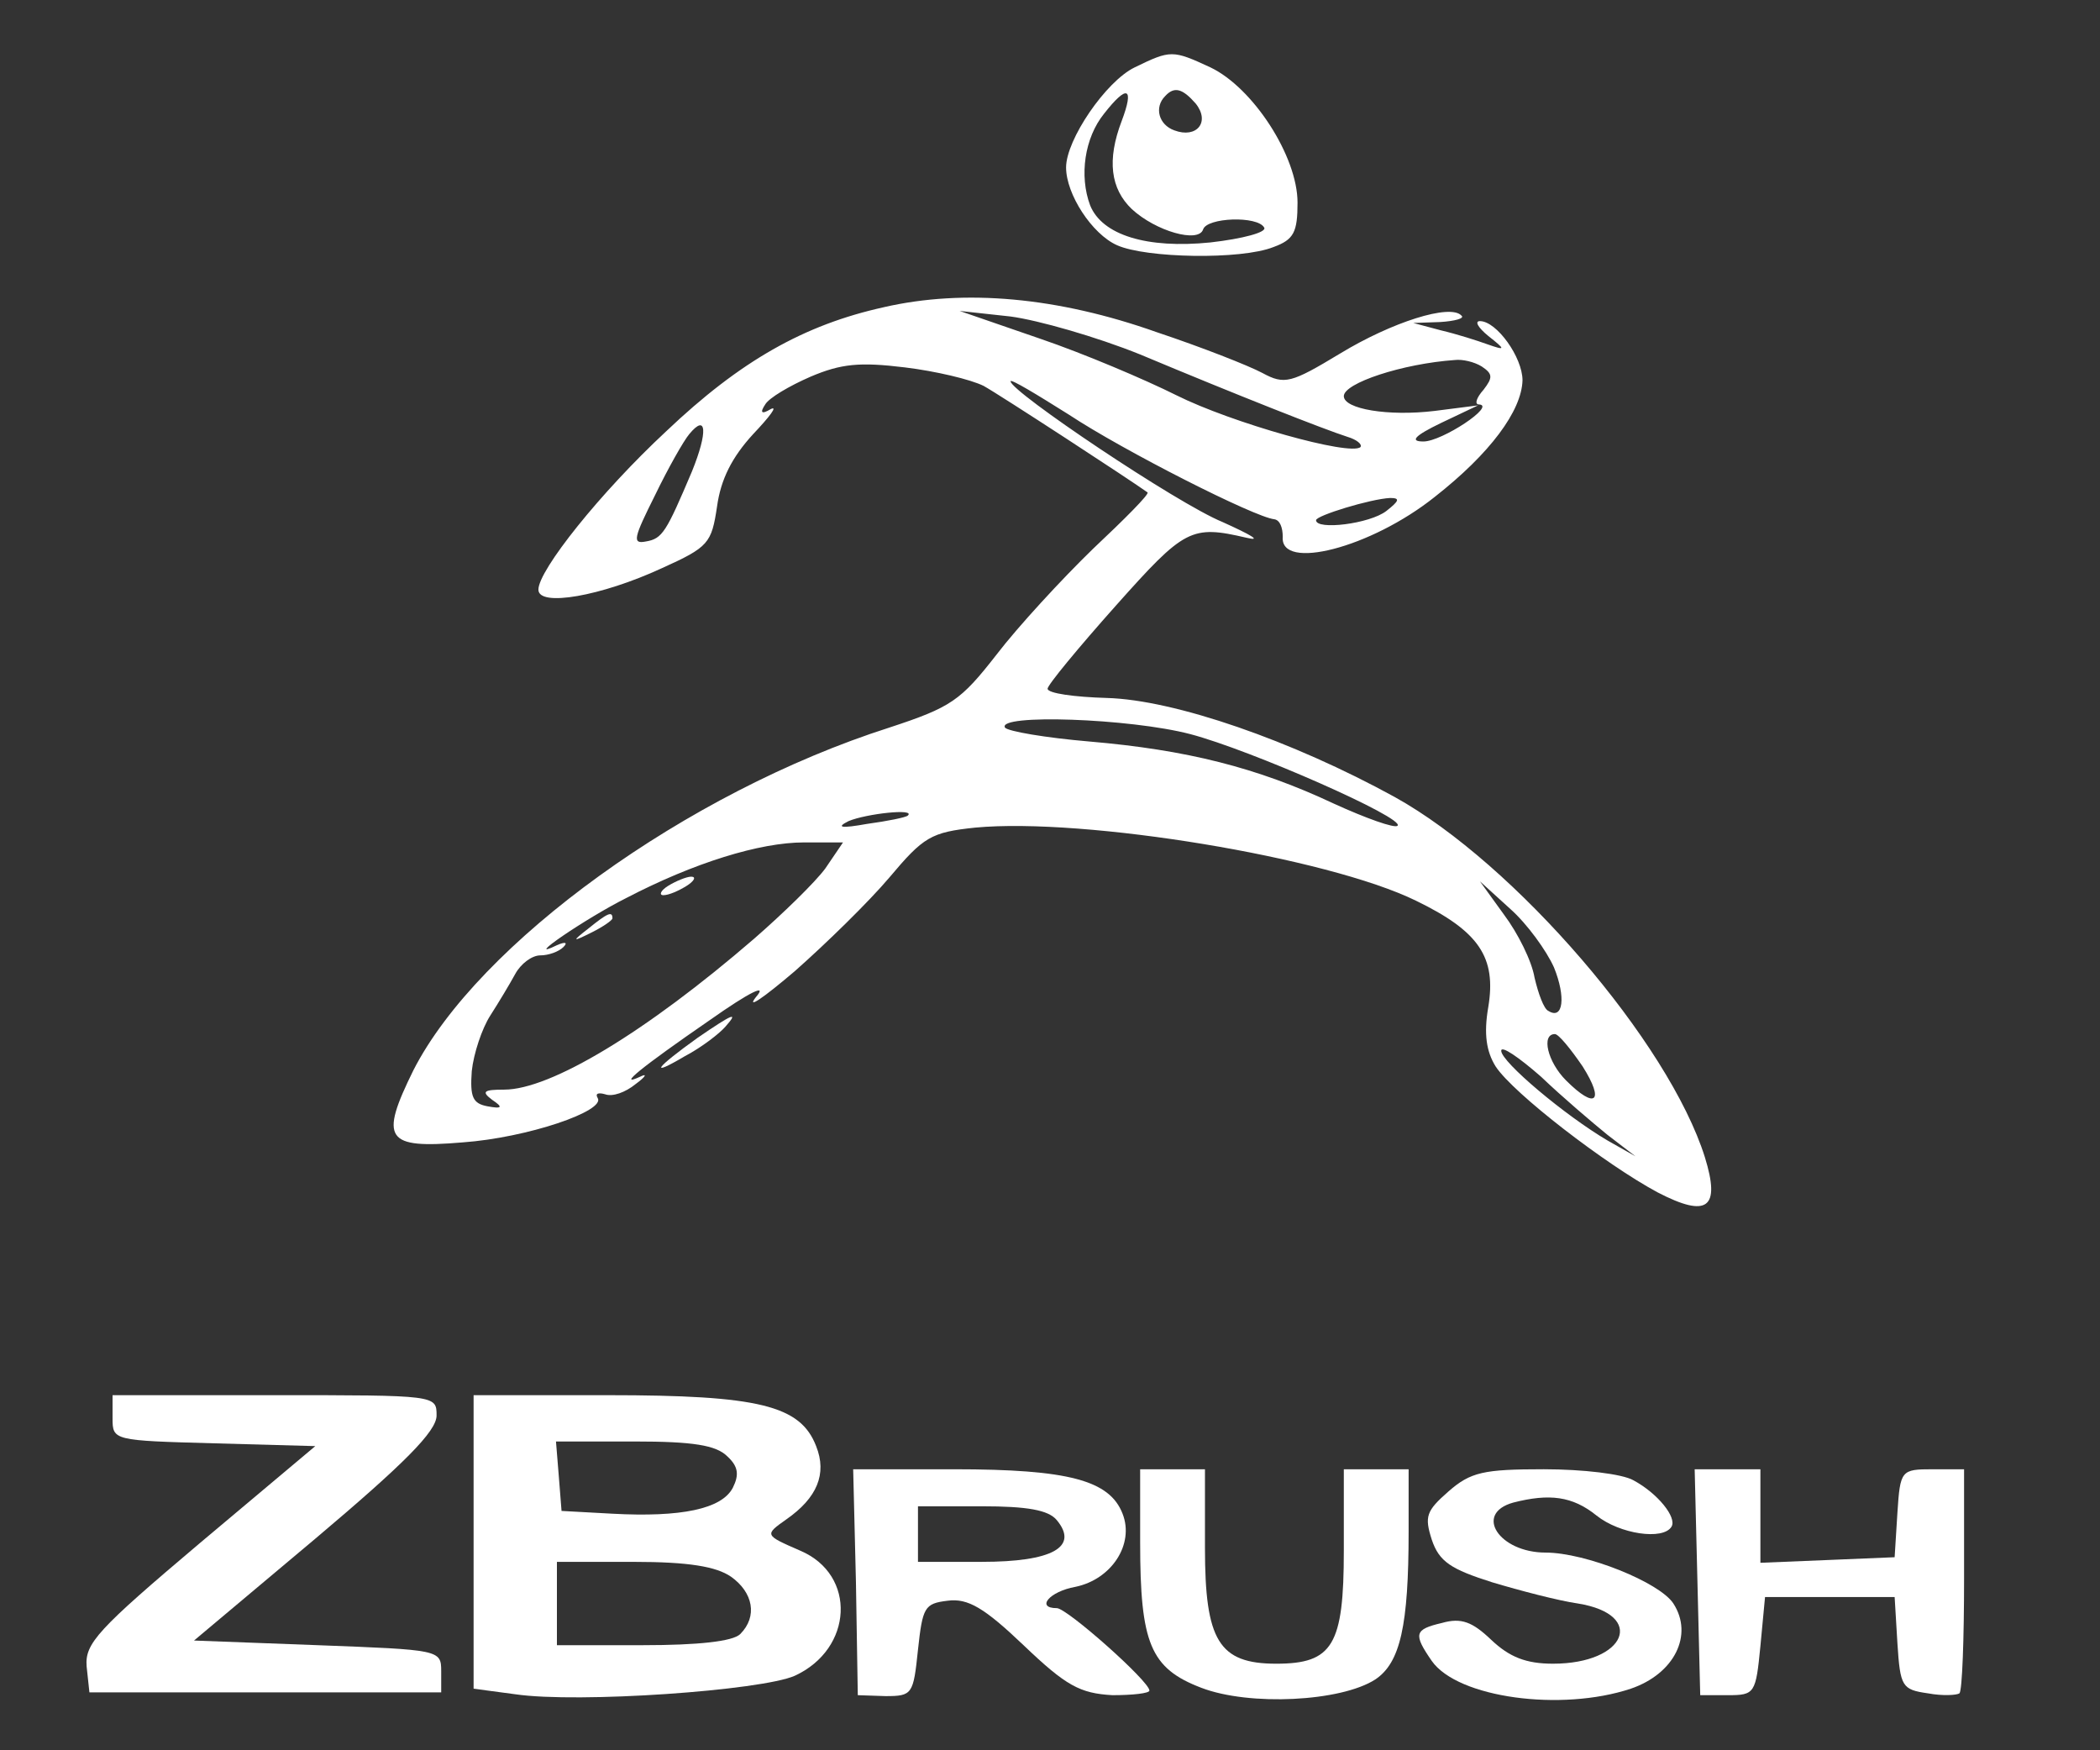 <?xml version="1.0" encoding="UTF-8" standalone="no"?>
<svg
   xmlns:dc="http://purl.org/dc/elements/1.1/"
   xmlns:cc="http://creativecommons.org/ns#"
   xmlns:rdf="http://www.w3.org/1999/02/22-rdf-syntax-ns#"
   xmlns:svg="http://www.w3.org/2000/svg"
   xmlns="http://www.w3.org/2000/svg"
   xmlns:sodipodi="http://sodipodi.sourceforge.net/DTD/sodipodi-0.dtd"
   xmlns:inkscape="http://www.inkscape.org/namespaces/inkscape"
   width="300"
   height="250"
   viewBox="0 0 300 250"
   fill="none"
   version="1.1"
   id="svg24"
   sodipodi:docname="zbrush.svg"
   inkscape:version="1.0.2 (e86c870879, 2021-01-15)">
  <rect x="0" y="0" width="300" height="250" fill="#333333" stroke="none"/>
  <defs
     id="defs28" />
  <sodipodi:namedview
     pagecolor="#ffffff"
     bordercolor="#666666"
     borderopacity="1"
     objecttolerance="10"
     gridtolerance="10"
     guidetolerance="10"
     inkscape:pageopacity="0"
     inkscape:pageshadow="2"
     inkscape:window-width="1920"
     inkscape:window-height="1056"
     id="namedview26"
     showgrid="false"
     inkscape:zoom="3.0510179"
     inkscape:cx="151.00114"
     inkscape:cy="127.23043"
     inkscape:window-x="0"
     inkscape:window-y="0"
     inkscape:window-maximized="1"
     inkscape:current-layer="svg24" />
  <path
     d="m 162.085,9.631 c -4.1,1.984 -9.787,10.316 -9.787,14.283 0,3.835 3.703,9.522 7.274,11.109 4.1,1.852 17.722,2.116 22.351,0.265 2.91,-1.058 3.439,-2.116 3.439,-6.348 0,-6.613 -6.348,-16.399 -12.432,-19.309 -5.422,-2.513 -5.687,-2.513 -10.845,0 z m -1.852,7.671 c -2.116,5.555 -1.587,9.654 1.455,12.564 3.439,3.174 9.522,4.893 10.183,2.91 0.529,-1.719 7.803,-1.984 8.729,-0.265 0.397,0.661 -3.042,1.587 -7.671,2.116 -9.125,0.926 -15.473,-1.058 -17.193,-5.29 -1.587,-4.232 -0.794,-9.654 1.984,-13.093 3.306,-4.232 4.364,-3.835 2.513,1.058 z m 10.58,-2.513 c 2.116,2.645 0.132,5.026 -3.042,3.835 -2.248,-0.794 -2.91,-3.306 -1.323,-4.893 1.323,-1.455 2.513,-1.058 4.364,1.058 z"
     fill="white"
     id="path2"
     style="fill:#ffffff;stroke-width:1.323" />
  <path
     d="m 126.245,43.884 c -11.374,2.513 -20.499,7.671 -31.079,17.722 -9.39,8.729 -18.251,19.838 -18.251,22.615 0,2.513 8.993,0.926 17.589,-3.042 6.745,-3.042 7.142,-3.571 7.935,-8.861 0.529,-3.835 2.116,-7.009 5.158,-10.316 2.381,-2.513 3.571,-4.1 2.513,-3.571 -1.323,0.794 -1.587,0.529 -0.794,-0.661 0.529,-0.926 3.439,-2.645 6.48,-3.968 4.364,-1.852 7.009,-2.116 13.49,-1.323 4.364,0.529 9.39,1.719 11.241,2.645 2.381,1.323 21.028,13.49 23.409,15.209 0.265,0.265 -3.306,3.835 -7.803,8.067 -4.497,4.364 -10.712,11.109 -13.754,15.077 -5.158,6.613 -6.48,7.538 -15.341,10.448 -28.963,9.257 -58.72,30.815 -67.977,48.933 -4.893,9.919 -3.968,11.241 7.009,10.316 9.258,-0.661 20.499,-4.497 19.309,-6.348 -0.397,-0.661 0.132,-0.793 1.058,-0.529 1.058,0.397 2.91,-0.264 4.364,-1.455 1.455,-1.058 1.719,-1.587 0.661,-1.058 -3.439,1.587 0.132,-1.323 9.919,-8.067 5.819,-4.1 8.332,-5.29 6.613,-3.306 -1.455,1.852 1.058,0.132 5.555,-3.703 4.497,-3.968 10.58,-9.919 13.49,-13.357 4.893,-5.819 5.951,-6.48 12.299,-7.142 15.606,-1.455 50.256,4.232 62.952,10.448 8.993,4.364 11.506,8.067 10.316,15.209 -0.661,3.835 -0.265,6.348 1.058,8.464 2.513,3.835 15.738,14.019 23.144,17.986 7.142,3.703 8.993,2.248 6.745,-5.026 -5.158,-16.399 -27.112,-41.924 -44.304,-51.446 -14.68,-8.067 -31.476,-13.886 -41.13,-14.151 -4.629,-0.132 -8.464,-0.661 -8.464,-1.323 0,-0.529 4.364,-5.819 9.787,-11.903 9.787,-10.977 10.712,-11.506 18.648,-9.654 2.248,0.529 0.661,-0.397 -3.439,-2.248 -6.48,-2.645 -30.286,-18.648 -30.286,-20.102 0,-0.397 3.703,1.852 8.332,4.761 7.803,5.158 26.583,14.68 29.36,14.944 0.794,0.132 1.19,1.19 1.19,2.513 -0.397,4.893 12.564,1.587 21.689,-5.687 7.935,-6.216 12.432,-12.299 12.564,-16.664 0,-3.306 -3.703,-8.464 -6.084,-8.464 -0.793,0 -0.265,0.926 1.19,2.116 2.513,1.984 2.513,2.116 -0.132,1.19 -1.455,-0.529 -4.364,-1.455 -6.613,-1.984 l -3.968,-1.058 3.835,-0.132 c 2.116,-0.132 3.571,-0.529 3.042,-0.926 -1.587,-1.719 -9.919,0.926 -17.325,5.422 -7.009,4.232 -7.935,4.497 -11.109,2.777 -1.984,-1.058 -8.729,-3.703 -15.077,-5.819 -14.151,-5.026 -27.508,-6.216 -39.014,-3.571 z m 36.634,6.745 c 13.886,5.819 26.318,10.712 29.624,11.77 1.323,0.397 2.116,1.058 1.852,1.455 -1.455,1.323 -18.383,-3.439 -26.318,-7.406 -4.497,-2.248 -13.225,-5.951 -19.441,-8.067 l -11.506,-3.968 7.274,0.794 c 3.968,0.529 12.299,2.91 18.515,5.422 z m 48.801,1.719 c 1.587,1.058 1.587,1.587 0.265,3.306 -1.058,1.19 -1.323,2.116 -0.661,2.116 2.513,0.132 -5.29,5.29 -7.935,5.29 -1.984,0 -1.323,-0.794 2.513,-2.645 l 5.29,-2.513 -6.216,0.794 c -6.613,0.794 -12.961,-0.265 -12.961,-2.116 0,-1.852 8.332,-4.629 15.87,-5.158 1.058,-0.132 2.777,0.265 3.835,0.926 z M 98.869,67.293 c -3.703,8.729 -4.232,9.654 -6.613,10.051 -1.984,0.397 -1.719,-0.529 1.323,-6.613 1.852,-3.835 4.1,-7.803 4.893,-8.729 2.513,-3.042 2.645,-0.265 0.397,5.29 z m 99.189,5.687 c -2.381,1.852 -10.051,2.777 -10.051,1.323 0,-0.661 7.803,-3.042 10.58,-3.174 1.455,0 1.323,0.397 -0.529,1.852 z m -28.037,31.873 c 8.596,2.248 30.815,12.035 29.624,13.093 -0.397,0.397 -4.497,-1.058 -9.125,-3.174 -10.977,-5.158 -21.028,-7.671 -34.914,-8.861 -6.216,-0.529 -11.638,-1.455 -12.035,-1.984 -1.19,-1.984 17.854,-1.323 26.45,0.926 z m -40.337,11.638 c -0.265,0.264 -2.91,0.793 -5.819,1.19 -3.703,0.661 -4.497,0.529 -2.645,-0.397 2.513,-1.058 9.654,-1.852 8.464,-0.793 z m -11.77,7.538 c -1.455,1.984 -6.084,6.48 -10.183,10.051 -15.473,13.357 -29.095,21.557 -35.708,21.557 -2.91,0 -3.306,0.265 -1.719,1.455 1.587,1.058 1.455,1.323 -0.661,0.926 -2.116,-0.397 -2.513,-1.323 -2.248,-5.026 0.265,-2.513 1.455,-6.084 2.645,-7.935 1.19,-1.852 2.777,-4.497 3.571,-5.951 0.794,-1.455 2.381,-2.645 3.571,-2.645 1.19,0 2.645,-0.529 3.306,-1.19 0.661,-0.661 0.265,-0.794 -0.926,-0.265 -5.158,2.513 4.1,-3.835 9.919,-6.745 9.654,-5.026 19.044,-7.935 25.392,-7.935 h 5.555 z m 104.082,14.151 c 1.719,4.232 1.323,7.538 -0.793,6.216 -0.661,-0.265 -1.455,-2.513 -1.984,-4.761 -0.397,-2.381 -2.381,-6.348 -4.364,-8.993 l -3.439,-4.761 4.364,3.968 c 2.381,2.116 5.158,5.951 6.216,8.332 z m 4.1,14.151 c 3.174,5.026 1.852,6.216 -2.381,1.984 -2.645,-2.645 -3.571,-6.613 -1.587,-6.613 0.529,0 2.248,2.116 3.968,4.629 z m 3.571,9.787 3.968,3.042 -3.968,-2.248 c -6.084,-3.571 -15.209,-11.241 -15.209,-12.828 0,-0.793 2.513,0.926 5.687,3.703 3.042,2.91 7.406,6.613 9.522,8.332 z"
     fill="white"
     id="path4"
     style="fill:#ffffff;stroke-width:1.323" />
  <path
     d="m 95.43,126.541 c -1.058,0.661 -1.323,1.323 -0.661,1.323 0.794,0 2.248,-0.661 3.306,-1.323 1.058,-0.661 1.455,-1.323 0.661,-1.323 -0.661,0 -2.248,0.661 -3.306,1.323 z"
     fill="#ffffff"
     id="path6"
     style="stroke-width:1.323;fill:#ffffff" />
  <path
     d="m 84.055,132.625 c -2.38,1.852 -2.38,1.984 0.529,0.529 1.587,-0.794 2.91,-1.719 2.91,-1.984 0,-1.058 -0.661,-0.793 -3.439,1.455 z"
     fill="#ffffff"
     id="path8"
     style="stroke-width:1.323;fill:#ffffff" />
  <path
     d="m 99.662,148.23 c -6.084,4.364 -7.009,5.687 -1.852,2.645 2.513,-1.323 5.026,-3.306 5.819,-4.232 1.984,-2.248 1.058,-1.852 -3.968,1.587 z"
     fill="#ffffff"
     id="path10"
     style="stroke-width:1.323;fill:#ffffff" />
  <path
     d="m 16.079,202.586 c 0,3.174 0.132,3.174 14.548,3.571 l 14.415,0.397 -16.531,13.886 c -14.548,12.299 -16.399,14.283 -16.135,17.589 l 0.397,3.703 h 25.128 25.128 v -3.042 c 0,-3.042 -0.265,-3.042 -17.722,-3.703 l -17.589,-0.661 17.325,-14.548 c 12.696,-10.712 17.325,-15.341 17.325,-17.589 0,-2.91 0,-2.91 -23.144,-2.91 H 16.079 Z"
     fill="white"
     id="path12"
     style="fill:#ffffff;stroke-width:1.323" />
  <path
     d="m 67.657,220.308 v 20.896 l 5.951,0.794 c 8.993,1.323 35.179,-0.529 39.94,-2.645 8.332,-3.835 8.861,-14.415 0.794,-17.854 -5.158,-2.248 -5.158,-2.248 -1.984,-4.497 4.364,-3.042 5.819,-6.48 4.232,-10.448 -2.248,-5.819 -8.2,-7.274 -29.757,-7.274 H 67.657 Z m 36.237,-12.299 c 1.587,1.455 1.719,2.645 0.793,4.497 -1.587,3.042 -7.406,4.232 -17.193,3.703 l -7.274,-0.397 -0.397,-5.026 -0.397,-4.893 h 11.241 c 8.332,0 11.638,0.529 13.225,2.116 z m 0.529,17.193 c 3.174,2.248 3.835,5.687 1.323,8.2 -1.058,1.058 -6.084,1.587 -13.886,1.587 H 79.56 v -5.951 -5.951 h 10.977 c 7.803,0 11.77,0.661 13.886,2.116 z"
     fill="white"
     id="path14"
     style="fill:#ffffff;stroke-width:1.323" />
  <path
     d="m 122.277,225.995 0.265,16.135 3.968,0.132 c 3.835,0 3.968,-0.265 4.629,-6.613 0.661,-6.084 0.926,-6.613 4.232,-7.009 2.91,-0.397 5.29,1.058 10.845,6.348 6.084,5.819 8.067,6.877 12.696,7.142 2.91,0 5.29,-0.265 5.29,-0.661 0,-1.323 -11.77,-11.77 -13.225,-11.77 -3.042,0 -1.058,-2.381 2.645,-3.042 5.158,-1.058 8.464,-6.084 6.745,-10.448 -1.852,-4.761 -7.671,-6.348 -24.07,-6.348 h -14.415 z m 28.699,-8.861 c 3.174,3.835 -0.661,5.951 -10.712,5.951 h -9.125 v -3.968 -3.968 h 9.125 c 6.48,0 9.522,0.529 10.712,1.984 z"
     fill="white"
     id="path16"
     style="fill:#ffffff;stroke-width:1.323" />
  <path
     d="m 162.879,220.308 c 0,14.415 1.455,17.986 8.729,20.764 6.877,2.645 19.97,1.984 24.863,-1.19 3.571,-2.381 4.761,-7.671 4.761,-21.16 v -8.861 h -4.629 -4.629 v 11.638 c 0,13.49 -1.587,16.135 -9.654,16.135 -8.2,0 -10.183,-3.306 -10.183,-16.531 v -11.241 h -4.629 -4.629 z"
     fill="white"
     id="path18"
     style="fill:#ffffff;stroke-width:1.323" />
  <path
     d="m 206.918,213.034 c -3.174,2.777 -3.439,3.571 -2.381,6.877 1.058,3.174 2.777,4.232 8.596,6.084 3.968,1.19 9.522,2.645 12.299,3.042 9.787,1.587 6.877,8.596 -3.571,8.596 -3.835,0 -6.216,-0.926 -8.861,-3.439 -2.645,-2.513 -4.232,-3.174 -7.009,-2.381 -3.968,0.926 -4.1,1.587 -1.455,5.422 3.703,5.29 18.515,7.274 28.434,3.968 6.216,-2.116 8.993,-7.671 6.084,-12.167 -1.984,-3.042 -12.564,-7.274 -18.251,-7.274 -6.613,0 -10.316,-5.555 -4.629,-7.142 5.158,-1.323 8.464,-0.926 11.903,1.852 3.306,2.645 9.522,3.571 10.712,1.587 0.794,-1.323 -1.984,-4.761 -5.422,-6.613 -1.587,-0.926 -7.274,-1.587 -12.828,-1.587 -8.596,0 -10.448,0.397 -13.622,3.174 z"
     fill="white"
     id="path20"
     style="fill:#ffffff;stroke-width:1.323" />
  <path
     d="m 242.493,225.995 0.397,16.135 h 3.968 c 3.835,0 3.968,-0.265 4.629,-7.009 l 0.661,-7.009 h 9.258 9.258 l 0.397,6.613 c 0.397,6.216 0.661,6.613 4.364,7.142 2.116,0.397 4.1,0.265 4.497,0 0.397,-0.397 0.661,-7.803 0.661,-16.399 v -15.606 h -4.497 c -4.497,0 -4.629,0.132 -5.026,6.216 l -0.397,6.348 -9.522,0.397 -9.654,0.397 v -6.745 -6.613 h -4.629 -4.761 z"
     fill="white"
     id="path22"
     style="fill:#ffffff;stroke-width:1.323" />
</svg>
